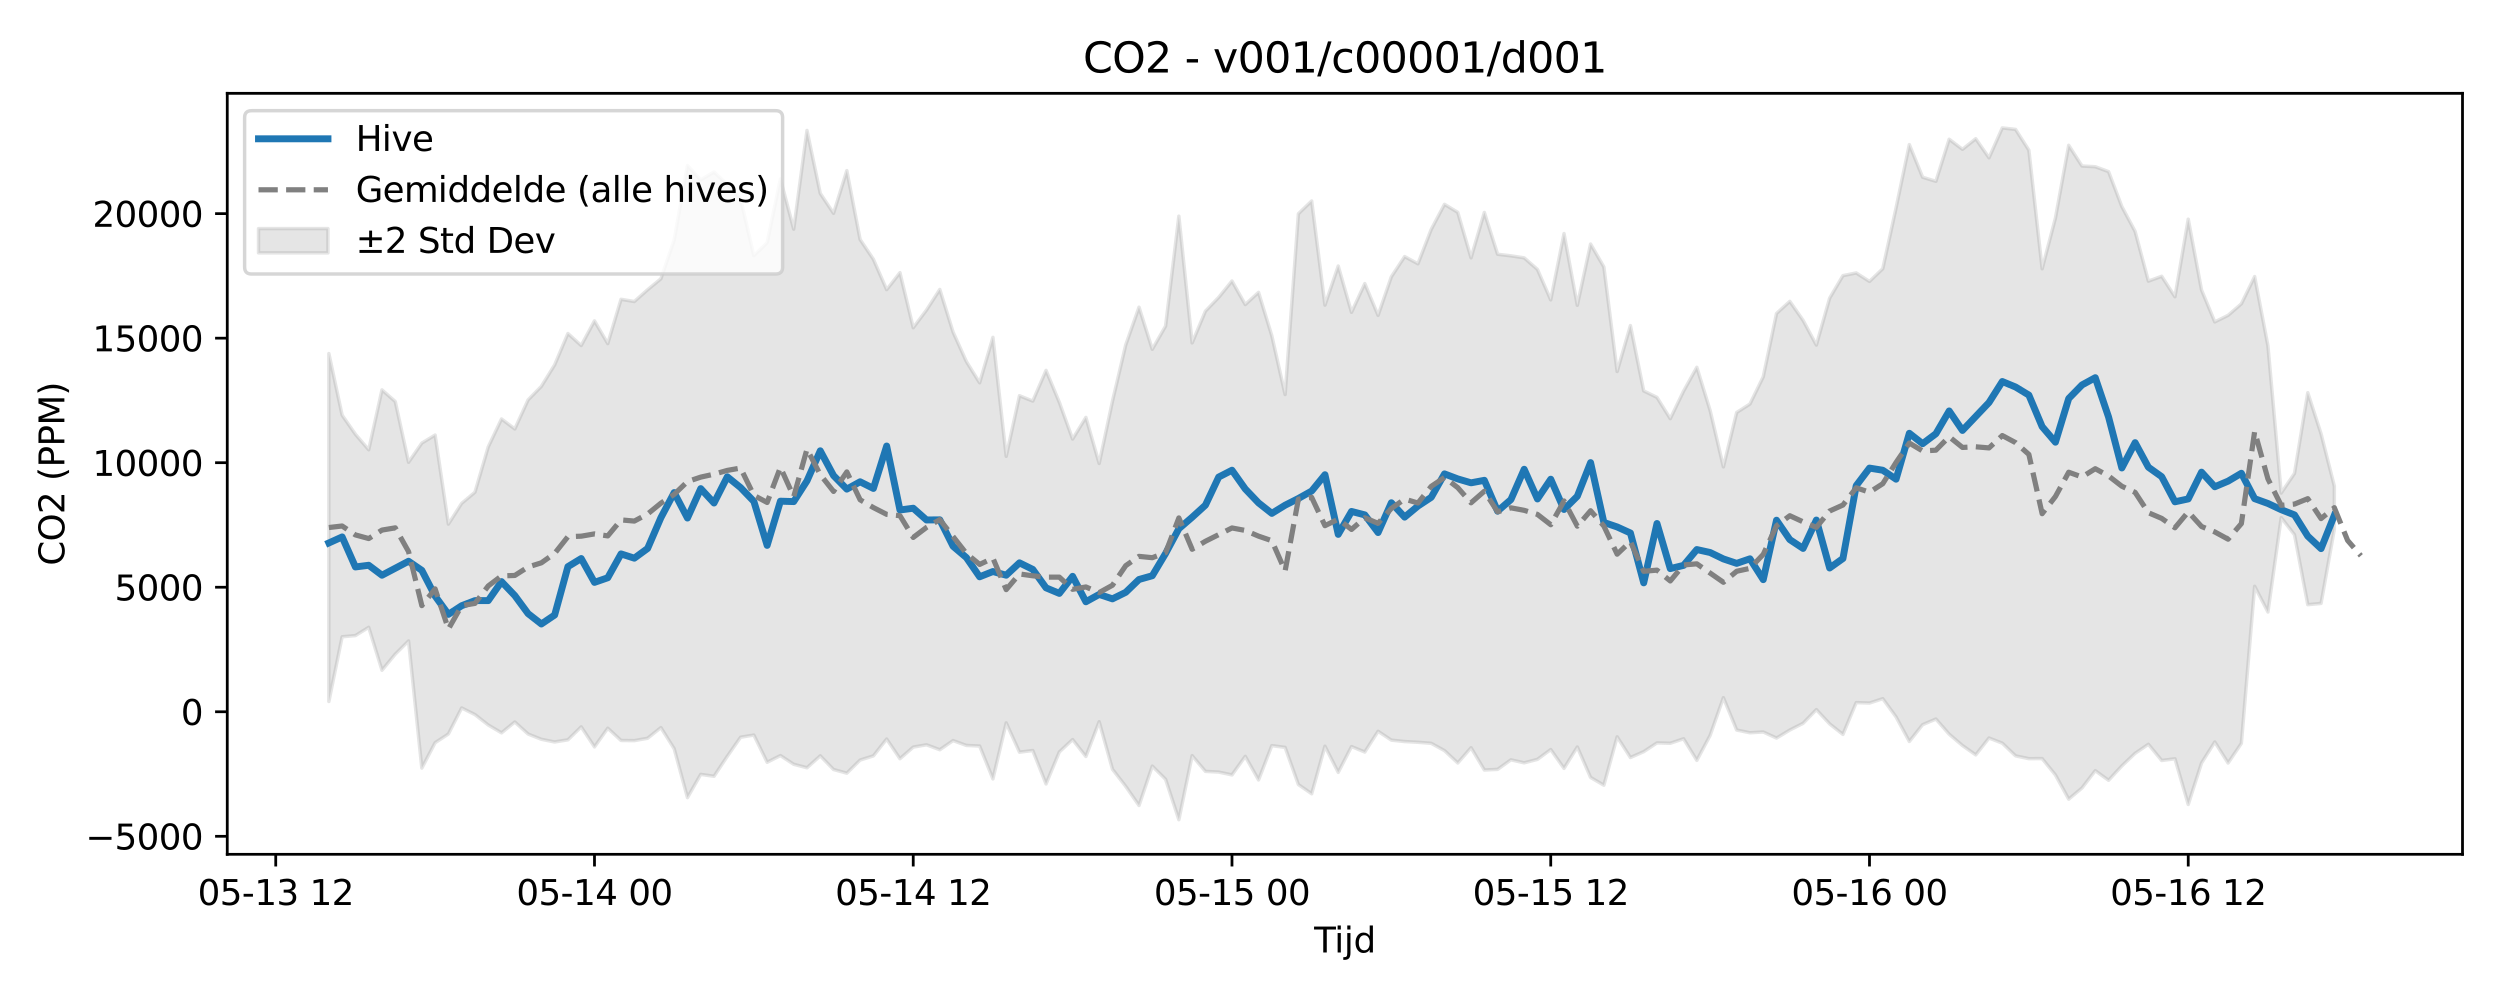 <?xml version="1.0" encoding="utf-8" standalone="no"?>
<!DOCTYPE svg PUBLIC "-//W3C//DTD SVG 1.1//EN"
  "http://www.w3.org/Graphics/SVG/1.1/DTD/svg11.dtd">
<svg xmlns:xlink="http://www.w3.org/1999/xlink" width="720pt" height="288pt" viewBox="0 0 720 288" xmlns="http://www.w3.org/2000/svg" version="1.1">
 <defs>
  <style type="text/css">*{stroke-linejoin: round; stroke-linecap: butt}</style>
 </defs>
 <g id="figure_1">
  <g id="patch_1">
   <path d="M 0 288 
L 720 288 
L 720 0 
L 0 0 
z
" style="fill: #ffffff"/>
  </g>
  <g id="axes_1">
   <g id="patch_2">
    <path d="M 65.45 246.04 
L 709.2 246.04 
L 709.2 26.88 
L 65.45 26.88 
z
" style="fill: #ffffff"/>
   </g>
   <g id="FillBetweenPolyCollection_1">
    <defs>
     <path id="m3ea74352dc" d="M 94.711 -186.179 
L 94.711 -85.962 
L 98.536 -104.603 
L 102.361 -104.954 
L 106.186 -107.334 
L 110.011 -94.964 
L 113.836 -99.602 
L 117.661 -103.414 
L 121.486 -66.781 
L 125.311 -74.093 
L 129.136 -76.608 
L 132.962 -84.115 
L 136.787 -82.2 
L 140.612 -79.205 
L 144.437 -76.936 
L 148.262 -80.07 
L 152.087 -76.602 
L 155.912 -75.081 
L 159.737 -74.31 
L 163.562 -74.932 
L 167.387 -78.669 
L 171.212 -72.883 
L 175.037 -78.271 
L 178.862 -74.74 
L 182.687 -74.696 
L 186.512 -75.38 
L 190.337 -78.455 
L 194.162 -72.366 
L 197.987 -58.282 
L 201.812 -64.98 
L 205.637 -64.428 
L 209.462 -70.179 
L 213.287 -75.676 
L 217.112 -76.299 
L 220.937 -68.459 
L 224.762 -70.396 
L 228.587 -67.886 
L 232.412 -66.885 
L 236.237 -70.323 
L 240.062 -66.376 
L 243.887 -65.325 
L 247.712 -69.101 
L 251.537 -70.3 
L 255.362 -75.153 
L 259.187 -69.49 
L 263.012 -72.833 
L 266.837 -73.496 
L 270.662 -72.071 
L 274.487 -74.712 
L 278.312 -73.316 
L 282.137 -73.139 
L 285.962 -63.67 
L 289.787 -79.808 
L 293.612 -71.37 
L 297.437 -71.847 
L 301.262 -62.222 
L 305.087 -71.43 
L 308.912 -75.004 
L 312.737 -70.126 
L 316.562 -80.148 
L 320.387 -66.465 
L 324.212 -61.518 
L 328.037 -56.016 
L 331.862 -67.358 
L 335.687 -63.566 
L 339.512 -51.922 
L 343.337 -70.375 
L 347.162 -65.839 
L 350.987 -65.643 
L 354.812 -64.826 
L 358.637 -70.174 
L 362.462 -63.376 
L 366.287 -73.263 
L 370.112 -72.746 
L 373.937 -62.05 
L 377.762 -59.396 
L 381.587 -73.09 
L 385.412 -65.553 
L 389.238 -72.99 
L 393.063 -71.408 
L 396.888 -77.386 
L 400.713 -74.839 
L 404.538 -74.431 
L 408.363 -74.228 
L 412.188 -73.925 
L 416.013 -71.822 
L 419.838 -68.265 
L 423.663 -72.653 
L 427.488 -66.238 
L 431.313 -66.418 
L 435.138 -69.169 
L 438.963 -68.306 
L 442.788 -69.302 
L 446.613 -72.132 
L 450.438 -66.703 
L 454.263 -72.861 
L 458.088 -64.097 
L 461.913 -61.862 
L 465.738 -75.792 
L 469.563 -69.828 
L 473.388 -71.517 
L 477.213 -74.045 
L 481.038 -73.94 
L 484.863 -75.235 
L 488.688 -69.012 
L 492.513 -76.202 
L 496.338 -87.072 
L 500.163 -77.752 
L 503.988 -76.963 
L 507.813 -77.187 
L 511.638 -75.434 
L 515.463 -77.743 
L 519.288 -79.683 
L 523.113 -83.624 
L 526.938 -79.524 
L 530.763 -76.484 
L 534.588 -85.646 
L 538.413 -85.521 
L 542.238 -86.777 
L 546.063 -81.529 
L 549.888 -74.449 
L 553.713 -79.289 
L 557.538 -80.915 
L 561.363 -76.555 
L 565.188 -73.286 
L 569.013 -70.595 
L 572.838 -75.454 
L 576.663 -73.965 
L 580.488 -70.311 
L 584.313 -69.505 
L 588.138 -69.524 
L 591.963 -64.808 
L 595.788 -57.842 
L 599.613 -61.063 
L 603.438 -66.044 
L 607.263 -63.276 
L 611.088 -67.404 
L 614.913 -71.04 
L 618.738 -73.646 
L 622.563 -68.979 
L 626.388 -69.474 
L 630.213 -56.308 
L 634.038 -68.233 
L 637.863 -74.312 
L 641.688 -68.246 
L 645.514 -73.902 
L 649.339 -119.141 
L 653.164 -111.751 
L 656.989 -138.92 
L 660.814 -133.99 
L 664.639 -113.856 
L 668.464 -114.206 
L 672.289 -135.563 
L 672.289 -148.006 
L 672.289 -148.006 
L 668.464 -163.074 
L 664.639 -174.911 
L 660.814 -151.661 
L 656.989 -146.007 
L 653.164 -188.399 
L 649.339 -208.34 
L 645.514 -200.502 
L 641.688 -197.186 
L 637.863 -195.291 
L 634.038 -204.503 
L 630.213 -224.881 
L 626.388 -202.535 
L 622.563 -208.434 
L 618.738 -207.035 
L 614.913 -221.353 
L 611.088 -228.522 
L 607.263 -238.578 
L 603.438 -239.986 
L 599.613 -240.192 
L 595.788 -246.159 
L 591.963 -225.201 
L 588.138 -210.596 
L 584.313 -244.747 
L 580.488 -250.734 
L 576.663 -251.158 
L 572.838 -242.551 
L 569.013 -248.047 
L 565.188 -244.994 
L 561.363 -247.901 
L 557.538 -235.784 
L 553.713 -236.961 
L 549.888 -246.359 
L 546.063 -228.104 
L 542.238 -210.613 
L 538.413 -206.952 
L 534.588 -209.394 
L 530.763 -208.617 
L 526.938 -202.129 
L 523.113 -188.618 
L 519.288 -195.745 
L 515.463 -201.209 
L 511.638 -197.718 
L 507.813 -179.487 
L 503.988 -171.655 
L 500.163 -169.2 
L 496.338 -153.536 
L 492.513 -169.801 
L 488.688 -182.22 
L 484.863 -175.342 
L 481.038 -167.423 
L 477.213 -173.556 
L 473.388 -175.422 
L 469.563 -194.235 
L 465.738 -181.004 
L 461.913 -211.136 
L 458.088 -217.717 
L 454.263 -200.076 
L 450.438 -220.736 
L 446.613 -201.631 
L 442.788 -210.402 
L 438.963 -213.745 
L 435.138 -214.321 
L 431.313 -214.778 
L 427.488 -226.817 
L 423.663 -213.743 
L 419.838 -226.844 
L 416.013 -229.158 
L 412.188 -221.926 
L 408.363 -212.033 
L 404.538 -214.105 
L 400.713 -208.302 
L 396.888 -197.178 
L 393.063 -206.328 
L 389.238 -198.048 
L 385.412 -211.383 
L 381.587 -200.125 
L 377.762 -230.116 
L 373.937 -226.444 
L 370.112 -174.367 
L 366.287 -191.289 
L 362.462 -203.805 
L 358.637 -200.29 
L 354.812 -207.072 
L 350.987 -202.358 
L 347.162 -198.39 
L 343.337 -189.245 
L 339.512 -225.744 
L 335.687 -194.085 
L 331.862 -187.406 
L 328.037 -199.525 
L 324.212 -188.665 
L 320.387 -172.435 
L 316.562 -154.523 
L 312.737 -167.793 
L 308.912 -161.553 
L 305.087 -172.149 
L 301.262 -181.331 
L 297.437 -172.491 
L 293.612 -174.036 
L 289.787 -156.578 
L 285.962 -190.845 
L 282.137 -177.748 
L 278.312 -183.89 
L 274.487 -192.369 
L 270.662 -204.636 
L 266.837 -198.715 
L 263.012 -193.614 
L 259.187 -209.475 
L 255.362 -204.58 
L 251.537 -213.331 
L 247.712 -219.032 
L 243.887 -238.853 
L 240.062 -226.566 
L 236.237 -232.303 
L 232.412 -250.433 
L 228.587 -222.001 
L 224.762 -236.45 
L 220.937 -218.122 
L 217.112 -214.371 
L 213.287 -230.733 
L 209.462 -234.868 
L 205.637 -238.453 
L 201.812 -236.205 
L 197.987 -240.324 
L 194.162 -218.889 
L 190.337 -207.709 
L 186.512 -204.557 
L 182.687 -201.164 
L 178.862 -201.804 
L 175.037 -189.048 
L 171.212 -195.589 
L 167.387 -188.488 
L 163.562 -191.953 
L 159.737 -182.917 
L 155.912 -176.728 
L 152.087 -172.826 
L 148.262 -164.465 
L 144.437 -167.34 
L 140.612 -159.29 
L 136.787 -146.241 
L 132.962 -143.046 
L 129.136 -137.051 
L 125.311 -162.708 
L 121.486 -160.389 
L 117.661 -154.866 
L 113.836 -172.359 
L 110.011 -175.712 
L 106.186 -158.463 
L 102.361 -162.935 
L 98.536 -168.425 
L 94.711 -186.179 
z
" style="stroke: #808080; stroke-opacity: 0.2"/>
    </defs>
    <g clip-path="url(#p87c5f55b08)">
     <use xlink:href="#m3ea74352dc" x="0" y="288" style="fill: #808080; fill-opacity: 0.2; stroke: #808080; stroke-opacity: 0.2"/>
    </g>
   </g>
   <g id="matplotlib.axis_1">
    <g id="xtick_1">
     <g id="line2d_1">
      <defs>
       <path id="mcc1785ea5c" d="M 0 0 
L 0 3.5 
" style="stroke: #000000; stroke-width: 0.8"/>
      </defs>
      <g>
       <use xlink:href="#mcc1785ea5c" x="79.411" y="246.04" style="stroke: #000000; stroke-width: 0.8"/>
      </g>
     </g>
     <g id="text_1">
      <!-- 05-13 12 -->
      <g transform="translate(56.931 260.638) scale(0.1 -0.1)">
       <defs>
        <path id="DejaVuSans-30" d="M 2034 4250 
Q 1547 4250 1301 3770 
Q 1056 3291 1056 2328 
Q 1056 1369 1301 889 
Q 1547 409 2034 409 
Q 2525 409 2770 889 
Q 3016 1369 3016 2328 
Q 3016 3291 2770 3770 
Q 2525 4250 2034 4250 
z
M 2034 4750 
Q 2819 4750 3233 4129 
Q 3647 3509 3647 2328 
Q 3647 1150 3233 529 
Q 2819 -91 2034 -91 
Q 1250 -91 836 529 
Q 422 1150 422 2328 
Q 422 3509 836 4129 
Q 1250 4750 2034 4750 
z
" transform="scale(0.016)"/>
        <path id="DejaVuSans-35" d="M 691 4666 
L 3169 4666 
L 3169 4134 
L 1269 4134 
L 1269 2991 
Q 1406 3038 1543 3061 
Q 1681 3084 1819 3084 
Q 2600 3084 3056 2656 
Q 3513 2228 3513 1497 
Q 3513 744 3044 326 
Q 2575 -91 1722 -91 
Q 1428 -91 1123 -41 
Q 819 9 494 109 
L 494 744 
Q 775 591 1075 516 
Q 1375 441 1709 441 
Q 2250 441 2565 725 
Q 2881 1009 2881 1497 
Q 2881 1984 2565 2268 
Q 2250 2553 1709 2553 
Q 1456 2553 1204 2497 
Q 953 2441 691 2322 
L 691 4666 
z
" transform="scale(0.016)"/>
        <path id="DejaVuSans-2d" d="M 313 2009 
L 1997 2009 
L 1997 1497 
L 313 1497 
L 313 2009 
z
" transform="scale(0.016)"/>
        <path id="DejaVuSans-31" d="M 794 531 
L 1825 531 
L 1825 4091 
L 703 3866 
L 703 4441 
L 1819 4666 
L 2450 4666 
L 2450 531 
L 3481 531 
L 3481 0 
L 794 0 
L 794 531 
z
" transform="scale(0.016)"/>
        <path id="DejaVuSans-33" d="M 2597 2516 
Q 3050 2419 3304 2112 
Q 3559 1806 3559 1356 
Q 3559 666 3084 287 
Q 2609 -91 1734 -91 
Q 1441 -91 1130 -33 
Q 819 25 488 141 
L 488 750 
Q 750 597 1062 519 
Q 1375 441 1716 441 
Q 2309 441 2620 675 
Q 2931 909 2931 1356 
Q 2931 1769 2642 2001 
Q 2353 2234 1838 2234 
L 1294 2234 
L 1294 2753 
L 1863 2753 
Q 2328 2753 2575 2939 
Q 2822 3125 2822 3475 
Q 2822 3834 2567 4026 
Q 2313 4219 1838 4219 
Q 1578 4219 1281 4162 
Q 984 4106 628 3988 
L 628 4550 
Q 988 4650 1302 4700 
Q 1616 4750 1894 4750 
Q 2613 4750 3031 4423 
Q 3450 4097 3450 3541 
Q 3450 3153 3228 2886 
Q 3006 2619 2597 2516 
z
" transform="scale(0.016)"/>
        <path id="DejaVuSans-20" transform="scale(0.016)"/>
        <path id="DejaVuSans-32" d="M 1228 531 
L 3431 531 
L 3431 0 
L 469 0 
L 469 531 
Q 828 903 1448 1529 
Q 2069 2156 2228 2338 
Q 2531 2678 2651 2914 
Q 2772 3150 2772 3378 
Q 2772 3750 2511 3984 
Q 2250 4219 1831 4219 
Q 1534 4219 1204 4116 
Q 875 4013 500 3803 
L 500 4441 
Q 881 4594 1212 4672 
Q 1544 4750 1819 4750 
Q 2544 4750 2975 4387 
Q 3406 4025 3406 3419 
Q 3406 3131 3298 2873 
Q 3191 2616 2906 2266 
Q 2828 2175 2409 1742 
Q 1991 1309 1228 531 
z
" transform="scale(0.016)"/>
       </defs>
       <use xlink:href="#DejaVuSans-30"/>
       <use xlink:href="#DejaVuSans-35" transform="translate(63.623 0)"/>
       <use xlink:href="#DejaVuSans-2d" transform="translate(127.246 0)"/>
       <use xlink:href="#DejaVuSans-31" transform="translate(163.33 0)"/>
       <use xlink:href="#DejaVuSans-33" transform="translate(226.953 0)"/>
       <use xlink:href="#DejaVuSans-20" transform="translate(290.576 0)"/>
       <use xlink:href="#DejaVuSans-31" transform="translate(322.363 0)"/>
       <use xlink:href="#DejaVuSans-32" transform="translate(385.986 0)"/>
      </g>
     </g>
    </g>
    <g id="xtick_2">
     <g id="line2d_2">
      <g>
       <use xlink:href="#mcc1785ea5c" x="171.212" y="246.04" style="stroke: #000000; stroke-width: 0.8"/>
      </g>
     </g>
     <g id="text_2">
      <!-- 05-14 00 -->
      <g transform="translate(148.731 260.638) scale(0.1 -0.1)">
       <defs>
        <path id="DejaVuSans-34" d="M 2419 4116 
L 825 1625 
L 2419 1625 
L 2419 4116 
z
M 2253 4666 
L 3047 4666 
L 3047 1625 
L 3713 1625 
L 3713 1100 
L 3047 1100 
L 3047 0 
L 2419 0 
L 2419 1100 
L 313 1100 
L 313 1709 
L 2253 4666 
z
" transform="scale(0.016)"/>
       </defs>
       <use xlink:href="#DejaVuSans-30"/>
       <use xlink:href="#DejaVuSans-35" transform="translate(63.623 0)"/>
       <use xlink:href="#DejaVuSans-2d" transform="translate(127.246 0)"/>
       <use xlink:href="#DejaVuSans-31" transform="translate(163.33 0)"/>
       <use xlink:href="#DejaVuSans-34" transform="translate(226.953 0)"/>
       <use xlink:href="#DejaVuSans-20" transform="translate(290.576 0)"/>
       <use xlink:href="#DejaVuSans-30" transform="translate(322.363 0)"/>
       <use xlink:href="#DejaVuSans-30" transform="translate(385.986 0)"/>
      </g>
     </g>
    </g>
    <g id="xtick_3">
     <g id="line2d_3">
      <g>
       <use xlink:href="#mcc1785ea5c" x="263.012" y="246.04" style="stroke: #000000; stroke-width: 0.8"/>
      </g>
     </g>
     <g id="text_3">
      <!-- 05-14 12 -->
      <g transform="translate(240.532 260.638) scale(0.1 -0.1)">
       <use xlink:href="#DejaVuSans-30"/>
       <use xlink:href="#DejaVuSans-35" transform="translate(63.623 0)"/>
       <use xlink:href="#DejaVuSans-2d" transform="translate(127.246 0)"/>
       <use xlink:href="#DejaVuSans-31" transform="translate(163.33 0)"/>
       <use xlink:href="#DejaVuSans-34" transform="translate(226.953 0)"/>
       <use xlink:href="#DejaVuSans-20" transform="translate(290.576 0)"/>
       <use xlink:href="#DejaVuSans-31" transform="translate(322.363 0)"/>
       <use xlink:href="#DejaVuSans-32" transform="translate(385.986 0)"/>
      </g>
     </g>
    </g>
    <g id="xtick_4">
     <g id="line2d_4">
      <g>
       <use xlink:href="#mcc1785ea5c" x="354.812" y="246.04" style="stroke: #000000; stroke-width: 0.8"/>
      </g>
     </g>
     <g id="text_4">
      <!-- 05-15 00 -->
      <g transform="translate(332.332 260.638) scale(0.1 -0.1)">
       <use xlink:href="#DejaVuSans-30"/>
       <use xlink:href="#DejaVuSans-35" transform="translate(63.623 0)"/>
       <use xlink:href="#DejaVuSans-2d" transform="translate(127.246 0)"/>
       <use xlink:href="#DejaVuSans-31" transform="translate(163.33 0)"/>
       <use xlink:href="#DejaVuSans-35" transform="translate(226.953 0)"/>
       <use xlink:href="#DejaVuSans-20" transform="translate(290.576 0)"/>
       <use xlink:href="#DejaVuSans-30" transform="translate(322.363 0)"/>
       <use xlink:href="#DejaVuSans-30" transform="translate(385.986 0)"/>
      </g>
     </g>
    </g>
    <g id="xtick_5">
     <g id="line2d_5">
      <g>
       <use xlink:href="#mcc1785ea5c" x="446.613" y="246.04" style="stroke: #000000; stroke-width: 0.8"/>
      </g>
     </g>
     <g id="text_5">
      <!-- 05-15 12 -->
      <g transform="translate(424.132 260.638) scale(0.1 -0.1)">
       <use xlink:href="#DejaVuSans-30"/>
       <use xlink:href="#DejaVuSans-35" transform="translate(63.623 0)"/>
       <use xlink:href="#DejaVuSans-2d" transform="translate(127.246 0)"/>
       <use xlink:href="#DejaVuSans-31" transform="translate(163.33 0)"/>
       <use xlink:href="#DejaVuSans-35" transform="translate(226.953 0)"/>
       <use xlink:href="#DejaVuSans-20" transform="translate(290.576 0)"/>
       <use xlink:href="#DejaVuSans-31" transform="translate(322.363 0)"/>
       <use xlink:href="#DejaVuSans-32" transform="translate(385.986 0)"/>
      </g>
     </g>
    </g>
    <g id="xtick_6">
     <g id="line2d_6">
      <g>
       <use xlink:href="#mcc1785ea5c" x="538.413" y="246.04" style="stroke: #000000; stroke-width: 0.8"/>
      </g>
     </g>
     <g id="text_6">
      <!-- 05-16 00 -->
      <g transform="translate(515.933 260.638) scale(0.1 -0.1)">
       <defs>
        <path id="DejaVuSans-36" d="M 2113 2584 
Q 1688 2584 1439 2293 
Q 1191 2003 1191 1497 
Q 1191 994 1439 701 
Q 1688 409 2113 409 
Q 2538 409 2786 701 
Q 3034 994 3034 1497 
Q 3034 2003 2786 2293 
Q 2538 2584 2113 2584 
z
M 3366 4563 
L 3366 3988 
Q 3128 4100 2886 4159 
Q 2644 4219 2406 4219 
Q 1781 4219 1451 3797 
Q 1122 3375 1075 2522 
Q 1259 2794 1537 2939 
Q 1816 3084 2150 3084 
Q 2853 3084 3261 2657 
Q 3669 2231 3669 1497 
Q 3669 778 3244 343 
Q 2819 -91 2113 -91 
Q 1303 -91 875 529 
Q 447 1150 447 2328 
Q 447 3434 972 4092 
Q 1497 4750 2381 4750 
Q 2619 4750 2861 4703 
Q 3103 4656 3366 4563 
z
" transform="scale(0.016)"/>
       </defs>
       <use xlink:href="#DejaVuSans-30"/>
       <use xlink:href="#DejaVuSans-35" transform="translate(63.623 0)"/>
       <use xlink:href="#DejaVuSans-2d" transform="translate(127.246 0)"/>
       <use xlink:href="#DejaVuSans-31" transform="translate(163.33 0)"/>
       <use xlink:href="#DejaVuSans-36" transform="translate(226.953 0)"/>
       <use xlink:href="#DejaVuSans-20" transform="translate(290.576 0)"/>
       <use xlink:href="#DejaVuSans-30" transform="translate(322.363 0)"/>
       <use xlink:href="#DejaVuSans-30" transform="translate(385.986 0)"/>
      </g>
     </g>
    </g>
    <g id="xtick_7">
     <g id="line2d_7">
      <g>
       <use xlink:href="#mcc1785ea5c" x="630.213" y="246.04" style="stroke: #000000; stroke-width: 0.8"/>
      </g>
     </g>
     <g id="text_7">
      <!-- 05-16 12 -->
      <g transform="translate(607.733 260.638) scale(0.1 -0.1)">
       <use xlink:href="#DejaVuSans-30"/>
       <use xlink:href="#DejaVuSans-35" transform="translate(63.623 0)"/>
       <use xlink:href="#DejaVuSans-2d" transform="translate(127.246 0)"/>
       <use xlink:href="#DejaVuSans-31" transform="translate(163.33 0)"/>
       <use xlink:href="#DejaVuSans-36" transform="translate(226.953 0)"/>
       <use xlink:href="#DejaVuSans-20" transform="translate(290.576 0)"/>
       <use xlink:href="#DejaVuSans-31" transform="translate(322.363 0)"/>
       <use xlink:href="#DejaVuSans-32" transform="translate(385.986 0)"/>
      </g>
     </g>
    </g>
    <g id="text_8">
     <!-- Tijd -->
     <g transform="translate(378.475 274.317) scale(0.1 -0.1)">
      <defs>
       <path id="DejaVuSans-54" d="M -19 4666 
L 3928 4666 
L 3928 4134 
L 2272 4134 
L 2272 0 
L 1638 0 
L 1638 4134 
L -19 4134 
L -19 4666 
z
" transform="scale(0.016)"/>
       <path id="DejaVuSans-69" d="M 603 3500 
L 1178 3500 
L 1178 0 
L 603 0 
L 603 3500 
z
M 603 4863 
L 1178 4863 
L 1178 4134 
L 603 4134 
L 603 4863 
z
" transform="scale(0.016)"/>
       <path id="DejaVuSans-6a" d="M 603 3500 
L 1178 3500 
L 1178 -63 
Q 1178 -731 923 -1031 
Q 669 -1331 103 -1331 
L -116 -1331 
L -116 -844 
L 38 -844 
Q 366 -844 484 -692 
Q 603 -541 603 -63 
L 603 3500 
z
M 603 4863 
L 1178 4863 
L 1178 4134 
L 603 4134 
L 603 4863 
z
" transform="scale(0.016)"/>
       <path id="DejaVuSans-64" d="M 2906 2969 
L 2906 4863 
L 3481 4863 
L 3481 0 
L 2906 0 
L 2906 525 
Q 2725 213 2448 61 
Q 2172 -91 1784 -91 
Q 1150 -91 751 415 
Q 353 922 353 1747 
Q 353 2572 751 3078 
Q 1150 3584 1784 3584 
Q 2172 3584 2448 3432 
Q 2725 3281 2906 2969 
z
M 947 1747 
Q 947 1113 1208 752 
Q 1469 391 1925 391 
Q 2381 391 2643 752 
Q 2906 1113 2906 1747 
Q 2906 2381 2643 2742 
Q 2381 3103 1925 3103 
Q 1469 3103 1208 2742 
Q 947 2381 947 1747 
z
" transform="scale(0.016)"/>
      </defs>
      <use xlink:href="#DejaVuSans-54"/>
      <use xlink:href="#DejaVuSans-69" transform="translate(57.959 0)"/>
      <use xlink:href="#DejaVuSans-6a" transform="translate(85.742 0)"/>
      <use xlink:href="#DejaVuSans-64" transform="translate(113.525 0)"/>
     </g>
    </g>
   </g>
   <g id="matplotlib.axis_2">
    <g id="ytick_1">
     <g id="line2d_8">
      <defs>
       <path id="m81781f55d2" d="M 0 0 
L -3.5 0 
" style="stroke: #000000; stroke-width: 0.8"/>
      </defs>
      <g>
       <use xlink:href="#m81781f55d2" x="65.45" y="240.855" style="stroke: #000000; stroke-width: 0.8"/>
      </g>
     </g>
     <g id="text_9">
      <!-- −5000 -->
      <g transform="translate(24.62 244.654) scale(0.1 -0.1)">
       <defs>
        <path id="DejaVuSans-2212" d="M 678 2272 
L 4684 2272 
L 4684 1741 
L 678 1741 
L 678 2272 
z
" transform="scale(0.016)"/>
       </defs>
       <use xlink:href="#DejaVuSans-2212"/>
       <use xlink:href="#DejaVuSans-35" transform="translate(83.789 0)"/>
       <use xlink:href="#DejaVuSans-30" transform="translate(147.412 0)"/>
       <use xlink:href="#DejaVuSans-30" transform="translate(211.035 0)"/>
       <use xlink:href="#DejaVuSans-30" transform="translate(274.658 0)"/>
      </g>
     </g>
    </g>
    <g id="ytick_2">
     <g id="line2d_9">
      <g>
       <use xlink:href="#m81781f55d2" x="65.45" y="204.989" style="stroke: #000000; stroke-width: 0.8"/>
      </g>
     </g>
     <g id="text_10">
      <!-- 0 -->
      <g transform="translate(52.087 208.788) scale(0.1 -0.1)">
       <use xlink:href="#DejaVuSans-30"/>
      </g>
     </g>
    </g>
    <g id="ytick_3">
     <g id="line2d_10">
      <g>
       <use xlink:href="#m81781f55d2" x="65.45" y="169.124" style="stroke: #000000; stroke-width: 0.8"/>
      </g>
     </g>
     <g id="text_11">
      <!-- 5000 -->
      <g transform="translate(33 172.923) scale(0.1 -0.1)">
       <use xlink:href="#DejaVuSans-35"/>
       <use xlink:href="#DejaVuSans-30" transform="translate(63.623 0)"/>
       <use xlink:href="#DejaVuSans-30" transform="translate(127.246 0)"/>
       <use xlink:href="#DejaVuSans-30" transform="translate(190.869 0)"/>
      </g>
     </g>
    </g>
    <g id="ytick_4">
     <g id="line2d_11">
      <g>
       <use xlink:href="#m81781f55d2" x="65.45" y="133.259" style="stroke: #000000; stroke-width: 0.8"/>
      </g>
     </g>
     <g id="text_12">
      <!-- 10000 -->
      <g transform="translate(26.637 137.058) scale(0.1 -0.1)">
       <use xlink:href="#DejaVuSans-31"/>
       <use xlink:href="#DejaVuSans-30" transform="translate(63.623 0)"/>
       <use xlink:href="#DejaVuSans-30" transform="translate(127.246 0)"/>
       <use xlink:href="#DejaVuSans-30" transform="translate(190.869 0)"/>
       <use xlink:href="#DejaVuSans-30" transform="translate(254.492 0)"/>
      </g>
     </g>
    </g>
    <g id="ytick_5">
     <g id="line2d_12">
      <g>
       <use xlink:href="#m81781f55d2" x="65.45" y="97.393" style="stroke: #000000; stroke-width: 0.8"/>
      </g>
     </g>
     <g id="text_13">
      <!-- 15000 -->
      <g transform="translate(26.637 101.192) scale(0.1 -0.1)">
       <use xlink:href="#DejaVuSans-31"/>
       <use xlink:href="#DejaVuSans-35" transform="translate(63.623 0)"/>
       <use xlink:href="#DejaVuSans-30" transform="translate(127.246 0)"/>
       <use xlink:href="#DejaVuSans-30" transform="translate(190.869 0)"/>
       <use xlink:href="#DejaVuSans-30" transform="translate(254.492 0)"/>
      </g>
     </g>
    </g>
    <g id="ytick_6">
     <g id="line2d_13">
      <g>
       <use xlink:href="#m81781f55d2" x="65.45" y="61.528" style="stroke: #000000; stroke-width: 0.8"/>
      </g>
     </g>
     <g id="text_14">
      <!-- 20000 -->
      <g transform="translate(26.637 65.327) scale(0.1 -0.1)">
       <use xlink:href="#DejaVuSans-32"/>
       <use xlink:href="#DejaVuSans-30" transform="translate(63.623 0)"/>
       <use xlink:href="#DejaVuSans-30" transform="translate(127.246 0)"/>
       <use xlink:href="#DejaVuSans-30" transform="translate(190.869 0)"/>
       <use xlink:href="#DejaVuSans-30" transform="translate(254.492 0)"/>
      </g>
     </g>
    </g>
    <g id="text_15">
     <!-- CO2 (PPM) -->
     <g transform="translate(18.541 162.903) rotate(-90) scale(0.1 -0.1)">
      <defs>
       <path id="DejaVuSans-43" d="M 4122 4306 
L 4122 3641 
Q 3803 3938 3442 4084 
Q 3081 4231 2675 4231 
Q 1875 4231 1450 3742 
Q 1025 3253 1025 2328 
Q 1025 1406 1450 917 
Q 1875 428 2675 428 
Q 3081 428 3442 575 
Q 3803 722 4122 1019 
L 4122 359 
Q 3791 134 3420 21 
Q 3050 -91 2638 -91 
Q 1578 -91 968 557 
Q 359 1206 359 2328 
Q 359 3453 968 4101 
Q 1578 4750 2638 4750 
Q 3056 4750 3426 4639 
Q 3797 4528 4122 4306 
z
" transform="scale(0.016)"/>
       <path id="DejaVuSans-4f" d="M 2522 4238 
Q 1834 4238 1429 3725 
Q 1025 3213 1025 2328 
Q 1025 1447 1429 934 
Q 1834 422 2522 422 
Q 3209 422 3611 934 
Q 4013 1447 4013 2328 
Q 4013 3213 3611 3725 
Q 3209 4238 2522 4238 
z
M 2522 4750 
Q 3503 4750 4090 4092 
Q 4678 3434 4678 2328 
Q 4678 1225 4090 567 
Q 3503 -91 2522 -91 
Q 1538 -91 948 565 
Q 359 1222 359 2328 
Q 359 3434 948 4092 
Q 1538 4750 2522 4750 
z
" transform="scale(0.016)"/>
       <path id="DejaVuSans-28" d="M 1984 4856 
Q 1566 4138 1362 3434 
Q 1159 2731 1159 2009 
Q 1159 1288 1364 580 
Q 1569 -128 1984 -844 
L 1484 -844 
Q 1016 -109 783 600 
Q 550 1309 550 2009 
Q 550 2706 781 3412 
Q 1013 4119 1484 4856 
L 1984 4856 
z
" transform="scale(0.016)"/>
       <path id="DejaVuSans-50" d="M 1259 4147 
L 1259 2394 
L 2053 2394 
Q 2494 2394 2734 2622 
Q 2975 2850 2975 3272 
Q 2975 3691 2734 3919 
Q 2494 4147 2053 4147 
L 1259 4147 
z
M 628 4666 
L 2053 4666 
Q 2838 4666 3239 4311 
Q 3641 3956 3641 3272 
Q 3641 2581 3239 2228 
Q 2838 1875 2053 1875 
L 1259 1875 
L 1259 0 
L 628 0 
L 628 4666 
z
" transform="scale(0.016)"/>
       <path id="DejaVuSans-4d" d="M 628 4666 
L 1569 4666 
L 2759 1491 
L 3956 4666 
L 4897 4666 
L 4897 0 
L 4281 0 
L 4281 4097 
L 3078 897 
L 2444 897 
L 1241 4097 
L 1241 0 
L 628 0 
L 628 4666 
z
" transform="scale(0.016)"/>
       <path id="DejaVuSans-29" d="M 513 4856 
L 1013 4856 
Q 1481 4119 1714 3412 
Q 1947 2706 1947 2009 
Q 1947 1309 1714 600 
Q 1481 -109 1013 -844 
L 513 -844 
Q 928 -128 1133 580 
Q 1338 1288 1338 2009 
Q 1338 2731 1133 3434 
Q 928 4138 513 4856 
z
" transform="scale(0.016)"/>
      </defs>
      <use xlink:href="#DejaVuSans-43"/>
      <use xlink:href="#DejaVuSans-4f" transform="translate(69.824 0)"/>
      <use xlink:href="#DejaVuSans-32" transform="translate(148.535 0)"/>
      <use xlink:href="#DejaVuSans-20" transform="translate(212.158 0)"/>
      <use xlink:href="#DejaVuSans-28" transform="translate(243.945 0)"/>
      <use xlink:href="#DejaVuSans-50" transform="translate(282.959 0)"/>
      <use xlink:href="#DejaVuSans-50" transform="translate(343.262 0)"/>
      <use xlink:href="#DejaVuSans-4d" transform="translate(403.564 0)"/>
      <use xlink:href="#DejaVuSans-29" transform="translate(489.844 0)"/>
     </g>
    </g>
   </g>
   <g id="line2d_14">
    <path d="M 94.711 156.37 
L 98.536 154.639 
L 102.361 163.283 
L 106.186 162.797 
L 110.011 165.666 
L 117.661 161.64 
L 121.486 164.263 
L 125.311 171.666 
L 129.136 176.935 
L 132.962 174.446 
L 136.787 172.981 
L 140.612 172.976 
L 144.437 167.51 
L 148.262 171.522 
L 152.087 176.715 
L 155.912 179.709 
L 159.737 177.127 
L 163.562 163.194 
L 167.387 160.863 
L 171.212 167.723 
L 175.037 166.393 
L 178.862 159.526 
L 182.687 160.755 
L 186.512 157.958 
L 190.337 149.094 
L 194.162 141.866 
L 197.987 149.192 
L 201.812 140.73 
L 205.637 144.865 
L 209.462 137.323 
L 213.287 140.427 
L 217.112 144.403 
L 220.937 157.066 
L 224.762 144.343 
L 228.587 144.456 
L 232.412 138.488 
L 236.237 129.835 
L 240.062 136.969 
L 243.887 140.864 
L 247.712 138.753 
L 251.537 140.668 
L 255.362 128.46 
L 259.187 146.88 
L 263.012 146.369 
L 266.837 149.752 
L 270.662 149.71 
L 274.487 157.324 
L 278.312 160.578 
L 282.137 166.118 
L 285.962 164.6 
L 289.787 165.659 
L 293.612 162.097 
L 297.437 163.988 
L 301.262 169.298 
L 305.087 170.896 
L 308.912 165.989 
L 312.737 173.308 
L 316.562 171.194 
L 320.387 172.467 
L 324.212 170.585 
L 328.037 166.891 
L 331.862 165.812 
L 335.687 159.402 
L 339.512 152.267 
L 343.337 148.97 
L 347.162 145.486 
L 350.987 137.393 
L 354.812 135.427 
L 358.637 140.821 
L 362.462 144.833 
L 366.287 147.851 
L 370.112 145.501 
L 373.937 143.566 
L 377.762 141.412 
L 381.587 136.723 
L 385.412 153.898 
L 389.238 147.299 
L 393.063 148.284 
L 396.888 153.369 
L 400.713 144.796 
L 404.538 148.929 
L 408.363 145.752 
L 412.188 143.231 
L 416.013 136.479 
L 419.838 137.926 
L 423.663 139.052 
L 427.488 138.332 
L 431.313 147.21 
L 435.138 143.887 
L 438.963 135.155 
L 442.788 143.695 
L 446.613 138.017 
L 450.438 146.722 
L 454.263 142.923 
L 458.088 133.237 
L 461.913 150.46 
L 465.738 151.76 
L 469.563 153.503 
L 473.388 167.854 
L 477.213 150.775 
L 481.038 163.756 
L 484.863 162.831 
L 488.688 158.273 
L 492.513 159.12 
L 496.338 160.97 
L 500.163 162.25 
L 503.988 160.939 
L 507.813 166.936 
L 511.638 149.824 
L 515.463 155.407 
L 519.288 157.943 
L 523.113 149.78 
L 526.938 163.581 
L 530.763 160.851 
L 534.588 139.87 
L 538.413 134.813 
L 542.238 135.427 
L 546.063 138.002 
L 549.888 124.79 
L 553.713 127.788 
L 557.538 124.914 
L 561.363 118.358 
L 565.188 123.965 
L 572.838 115.919 
L 576.663 109.879 
L 580.488 111.46 
L 584.313 113.786 
L 588.138 122.877 
L 591.963 127.348 
L 595.788 114.776 
L 599.613 110.867 
L 603.438 108.777 
L 607.263 120.089 
L 611.088 134.77 
L 614.913 127.491 
L 618.738 134.554 
L 622.563 137.285 
L 626.388 144.518 
L 630.213 143.688 
L 634.038 135.984 
L 637.863 140.185 
L 641.688 138.571 
L 645.514 136.302 
L 649.339 143.616 
L 653.164 144.998 
L 656.989 146.789 
L 660.814 148.298 
L 664.639 154.41 
L 668.464 157.998 
L 672.289 148.415 
L 672.289 148.415 
" clip-path="url(#p87c5f55b08)" style="fill: none; stroke: #1f77b4; stroke-width: 2; stroke-linecap: square"/>
   </g>
   <g id="line2d_15">
    <path d="M 94.711 151.929 
L 98.536 151.486 
L 102.361 154.055 
L 106.186 155.101 
L 110.011 152.662 
L 113.836 152.02 
L 117.661 158.86 
L 121.486 174.415 
L 125.311 169.599 
L 129.136 181.17 
L 132.962 174.419 
L 136.787 173.779 
L 140.612 168.752 
L 144.437 165.862 
L 148.262 165.732 
L 152.087 163.286 
L 155.912 162.095 
L 159.737 159.387 
L 163.562 154.557 
L 167.387 154.421 
L 171.212 153.764 
L 175.037 154.341 
L 178.862 149.728 
L 182.687 150.07 
L 186.512 148.031 
L 190.337 144.918 
L 194.162 142.372 
L 197.987 138.697 
L 201.812 137.408 
L 205.637 136.56 
L 209.462 135.476 
L 213.287 134.796 
L 217.112 142.665 
L 220.937 144.71 
L 224.762 134.577 
L 228.587 143.056 
L 232.412 129.341 
L 236.237 136.687 
L 240.062 141.529 
L 243.887 135.911 
L 247.712 143.934 
L 251.537 146.184 
L 255.362 148.134 
L 259.187 148.518 
L 263.012 154.777 
L 266.837 151.894 
L 270.662 149.646 
L 278.312 159.397 
L 282.137 162.557 
L 285.962 160.742 
L 289.787 169.807 
L 293.612 165.297 
L 297.437 165.831 
L 301.262 166.223 
L 305.087 166.211 
L 308.912 169.722 
L 312.737 169.04 
L 316.562 170.665 
L 320.387 168.55 
L 324.212 162.908 
L 328.037 160.23 
L 331.862 160.618 
L 335.687 159.174 
L 339.512 149.167 
L 343.337 158.19 
L 347.162 155.886 
L 354.812 152.051 
L 358.637 152.768 
L 362.462 154.41 
L 366.287 155.724 
L 370.112 164.443 
L 373.937 143.753 
L 377.762 143.244 
L 381.587 151.393 
L 385.412 149.532 
L 389.238 152.481 
L 393.063 149.132 
L 396.888 150.718 
L 400.713 146.43 
L 404.538 143.732 
L 408.363 144.87 
L 412.188 140.074 
L 416.013 137.51 
L 419.838 140.446 
L 423.663 144.802 
L 427.488 141.472 
L 431.313 147.402 
L 435.138 146.255 
L 438.963 146.974 
L 442.788 148.148 
L 446.613 151.118 
L 450.438 144.281 
L 454.263 151.532 
L 458.088 147.093 
L 461.913 151.501 
L 465.738 159.602 
L 469.563 155.969 
L 473.388 164.531 
L 477.213 164.2 
L 481.038 167.318 
L 484.863 162.712 
L 488.688 162.384 
L 496.338 167.696 
L 500.163 164.524 
L 503.988 163.691 
L 507.813 159.663 
L 511.638 151.424 
L 515.463 148.524 
L 519.288 150.286 
L 523.113 151.879 
L 526.938 147.174 
L 530.763 145.45 
L 534.588 140.48 
L 538.413 141.764 
L 542.238 139.305 
L 546.063 133.184 
L 549.888 127.596 
L 553.713 129.875 
L 557.538 129.65 
L 561.363 125.772 
L 565.188 128.86 
L 569.013 128.679 
L 572.838 128.998 
L 576.663 125.439 
L 580.488 127.477 
L 584.313 130.874 
L 588.138 147.94 
L 591.963 142.995 
L 595.788 135.999 
L 599.613 137.372 
L 603.438 134.985 
L 607.263 137.073 
L 611.088 140.037 
L 614.913 141.803 
L 618.738 147.66 
L 622.563 149.294 
L 626.388 151.995 
L 630.213 147.406 
L 634.038 151.632 
L 637.863 153.199 
L 641.688 155.284 
L 645.514 150.798 
L 649.339 124.26 
L 653.164 137.925 
L 656.989 145.536 
L 660.814 145.174 
L 664.639 143.616 
L 668.464 149.36 
L 672.289 146.215 
L 676.114 155.641 
L 679.939 160.061 
L 679.939 160.061 
" clip-path="url(#p87c5f55b08)" style="fill: none; stroke-dasharray: 5.55,2.4; stroke-dashoffset: 0; stroke: #808080; stroke-width: 1.5"/>
   </g>
   <g id="patch_3">
    <path d="M 65.45 246.04 
L 65.45 26.88 
" style="fill: none; stroke: #000000; stroke-width: 0.8; stroke-linejoin: miter; stroke-linecap: square"/>
   </g>
   <g id="patch_4">
    <path d="M 709.2 246.04 
L 709.2 26.88 
" style="fill: none; stroke: #000000; stroke-width: 0.8; stroke-linejoin: miter; stroke-linecap: square"/>
   </g>
   <g id="patch_5">
    <path d="M 65.45 246.04 
L 709.2 246.04 
" style="fill: none; stroke: #000000; stroke-width: 0.8; stroke-linejoin: miter; stroke-linecap: square"/>
   </g>
   <g id="patch_6">
    <path d="M 65.45 26.88 
L 709.2 26.88 
" style="fill: none; stroke: #000000; stroke-width: 0.8; stroke-linejoin: miter; stroke-linecap: square"/>
   </g>
   <g id="text_16">
    <!-- CO2 - v001/c00001/d001 -->
    <g transform="translate(311.922 20.88) scale(0.12 -0.12)">
     <defs>
      <path id="DejaVuSans-76" d="M 191 3500 
L 800 3500 
L 1894 563 
L 2988 3500 
L 3597 3500 
L 2284 0 
L 1503 0 
L 191 3500 
z
" transform="scale(0.016)"/>
      <path id="DejaVuSans-2f" d="M 1625 4666 
L 2156 4666 
L 531 -594 
L 0 -594 
L 1625 4666 
z
" transform="scale(0.016)"/>
      <path id="DejaVuSans-63" d="M 3122 3366 
L 3122 2828 
Q 2878 2963 2633 3030 
Q 2388 3097 2138 3097 
Q 1578 3097 1268 2742 
Q 959 2388 959 1747 
Q 959 1106 1268 751 
Q 1578 397 2138 397 
Q 2388 397 2633 464 
Q 2878 531 3122 666 
L 3122 134 
Q 2881 22 2623 -34 
Q 2366 -91 2075 -91 
Q 1284 -91 818 406 
Q 353 903 353 1747 
Q 353 2603 823 3093 
Q 1294 3584 2113 3584 
Q 2378 3584 2631 3529 
Q 2884 3475 3122 3366 
z
" transform="scale(0.016)"/>
     </defs>
     <use xlink:href="#DejaVuSans-43"/>
     <use xlink:href="#DejaVuSans-4f" transform="translate(69.824 0)"/>
     <use xlink:href="#DejaVuSans-32" transform="translate(148.535 0)"/>
     <use xlink:href="#DejaVuSans-20" transform="translate(212.158 0)"/>
     <use xlink:href="#DejaVuSans-2d" transform="translate(243.945 0)"/>
     <use xlink:href="#DejaVuSans-20" transform="translate(280.029 0)"/>
     <use xlink:href="#DejaVuSans-76" transform="translate(311.816 0)"/>
     <use xlink:href="#DejaVuSans-30" transform="translate(370.996 0)"/>
     <use xlink:href="#DejaVuSans-30" transform="translate(434.619 0)"/>
     <use xlink:href="#DejaVuSans-31" transform="translate(498.242 0)"/>
     <use xlink:href="#DejaVuSans-2f" transform="translate(561.865 0)"/>
     <use xlink:href="#DejaVuSans-63" transform="translate(595.557 0)"/>
     <use xlink:href="#DejaVuSans-30" transform="translate(650.537 0)"/>
     <use xlink:href="#DejaVuSans-30" transform="translate(714.16 0)"/>
     <use xlink:href="#DejaVuSans-30" transform="translate(777.783 0)"/>
     <use xlink:href="#DejaVuSans-30" transform="translate(841.406 0)"/>
     <use xlink:href="#DejaVuSans-31" transform="translate(905.029 0)"/>
     <use xlink:href="#DejaVuSans-2f" transform="translate(968.652 0)"/>
     <use xlink:href="#DejaVuSans-64" transform="translate(1002.344 0)"/>
     <use xlink:href="#DejaVuSans-30" transform="translate(1065.82 0)"/>
     <use xlink:href="#DejaVuSans-30" transform="translate(1129.443 0)"/>
     <use xlink:href="#DejaVuSans-31" transform="translate(1193.066 0)"/>
    </g>
   </g>
   <g id="legend_1">
    <g id="patch_7">
     <path d="M 72.45 78.914 
L 223.394 78.914 
Q 225.394 78.914 225.394 76.914 
L 225.394 33.88 
Q 225.394 31.88 223.394 31.88 
L 72.45 31.88 
Q 70.45 31.88 70.45 33.88 
L 70.45 76.914 
Q 70.45 78.914 72.45 78.914 
z
" style="fill: #ffffff; opacity: 0.8; stroke: #cccccc; stroke-linejoin: miter"/>
    </g>
    <g id="line2d_16">
     <path d="M 74.45 39.978 
L 84.45 39.978 
L 94.45 39.978 
" style="fill: none; stroke: #1f77b4; stroke-width: 2; stroke-linecap: square"/>
    </g>
    <g id="text_17">
     <!-- Hive -->
     <g transform="translate(102.45 43.478) scale(0.1 -0.1)">
      <defs>
       <path id="DejaVuSans-48" d="M 628 4666 
L 1259 4666 
L 1259 2753 
L 3553 2753 
L 3553 4666 
L 4184 4666 
L 4184 0 
L 3553 0 
L 3553 2222 
L 1259 2222 
L 1259 0 
L 628 0 
L 628 4666 
z
" transform="scale(0.016)"/>
       <path id="DejaVuSans-65" d="M 3597 1894 
L 3597 1613 
L 953 1613 
Q 991 1019 1311 708 
Q 1631 397 2203 397 
Q 2534 397 2845 478 
Q 3156 559 3463 722 
L 3463 178 
Q 3153 47 2828 -22 
Q 2503 -91 2169 -91 
Q 1331 -91 842 396 
Q 353 884 353 1716 
Q 353 2575 817 3079 
Q 1281 3584 2069 3584 
Q 2775 3584 3186 3129 
Q 3597 2675 3597 1894 
z
M 3022 2063 
Q 3016 2534 2758 2815 
Q 2500 3097 2075 3097 
Q 1594 3097 1305 2825 
Q 1016 2553 972 2059 
L 3022 2063 
z
" transform="scale(0.016)"/>
      </defs>
      <use xlink:href="#DejaVuSans-48"/>
      <use xlink:href="#DejaVuSans-69" transform="translate(75.195 0)"/>
      <use xlink:href="#DejaVuSans-76" transform="translate(102.979 0)"/>
      <use xlink:href="#DejaVuSans-65" transform="translate(162.158 0)"/>
     </g>
    </g>
    <g id="line2d_17">
     <path d="M 74.45 54.657 
L 84.45 54.657 
L 94.45 54.657 
" style="fill: none; stroke-dasharray: 5.55,2.4; stroke-dashoffset: 0; stroke: #808080; stroke-width: 1.5"/>
    </g>
    <g id="text_18">
     <!-- Gemiddelde (alle hives) -->
     <g transform="translate(102.45 58.157) scale(0.1 -0.1)">
      <defs>
       <path id="DejaVuSans-47" d="M 3809 666 
L 3809 1919 
L 2778 1919 
L 2778 2438 
L 4434 2438 
L 4434 434 
Q 4069 175 3628 42 
Q 3188 -91 2688 -91 
Q 1594 -91 976 548 
Q 359 1188 359 2328 
Q 359 3472 976 4111 
Q 1594 4750 2688 4750 
Q 3144 4750 3555 4637 
Q 3966 4525 4313 4306 
L 4313 3634 
Q 3963 3931 3569 4081 
Q 3175 4231 2741 4231 
Q 1884 4231 1454 3753 
Q 1025 3275 1025 2328 
Q 1025 1384 1454 906 
Q 1884 428 2741 428 
Q 3075 428 3337 486 
Q 3600 544 3809 666 
z
" transform="scale(0.016)"/>
       <path id="DejaVuSans-6d" d="M 3328 2828 
Q 3544 3216 3844 3400 
Q 4144 3584 4550 3584 
Q 5097 3584 5394 3201 
Q 5691 2819 5691 2113 
L 5691 0 
L 5113 0 
L 5113 2094 
Q 5113 2597 4934 2840 
Q 4756 3084 4391 3084 
Q 3944 3084 3684 2787 
Q 3425 2491 3425 1978 
L 3425 0 
L 2847 0 
L 2847 2094 
Q 2847 2600 2669 2842 
Q 2491 3084 2119 3084 
Q 1678 3084 1418 2786 
Q 1159 2488 1159 1978 
L 1159 0 
L 581 0 
L 581 3500 
L 1159 3500 
L 1159 2956 
Q 1356 3278 1631 3431 
Q 1906 3584 2284 3584 
Q 2666 3584 2933 3390 
Q 3200 3197 3328 2828 
z
" transform="scale(0.016)"/>
       <path id="DejaVuSans-6c" d="M 603 4863 
L 1178 4863 
L 1178 0 
L 603 0 
L 603 4863 
z
" transform="scale(0.016)"/>
       <path id="DejaVuSans-61" d="M 2194 1759 
Q 1497 1759 1228 1600 
Q 959 1441 959 1056 
Q 959 750 1161 570 
Q 1363 391 1709 391 
Q 2188 391 2477 730 
Q 2766 1069 2766 1631 
L 2766 1759 
L 2194 1759 
z
M 3341 1997 
L 3341 0 
L 2766 0 
L 2766 531 
Q 2569 213 2275 61 
Q 1981 -91 1556 -91 
Q 1019 -91 701 211 
Q 384 513 384 1019 
Q 384 1609 779 1909 
Q 1175 2209 1959 2209 
L 2766 2209 
L 2766 2266 
Q 2766 2663 2505 2880 
Q 2244 3097 1772 3097 
Q 1472 3097 1187 3025 
Q 903 2953 641 2809 
L 641 3341 
Q 956 3463 1253 3523 
Q 1550 3584 1831 3584 
Q 2591 3584 2966 3190 
Q 3341 2797 3341 1997 
z
" transform="scale(0.016)"/>
       <path id="DejaVuSans-68" d="M 3513 2113 
L 3513 0 
L 2938 0 
L 2938 2094 
Q 2938 2591 2744 2837 
Q 2550 3084 2163 3084 
Q 1697 3084 1428 2787 
Q 1159 2491 1159 1978 
L 1159 0 
L 581 0 
L 581 4863 
L 1159 4863 
L 1159 2956 
Q 1366 3272 1645 3428 
Q 1925 3584 2291 3584 
Q 2894 3584 3203 3211 
Q 3513 2838 3513 2113 
z
" transform="scale(0.016)"/>
       <path id="DejaVuSans-73" d="M 2834 3397 
L 2834 2853 
Q 2591 2978 2328 3040 
Q 2066 3103 1784 3103 
Q 1356 3103 1142 2972 
Q 928 2841 928 2578 
Q 928 2378 1081 2264 
Q 1234 2150 1697 2047 
L 1894 2003 
Q 2506 1872 2764 1633 
Q 3022 1394 3022 966 
Q 3022 478 2636 193 
Q 2250 -91 1575 -91 
Q 1294 -91 989 -36 
Q 684 19 347 128 
L 347 722 
Q 666 556 975 473 
Q 1284 391 1588 391 
Q 1994 391 2212 530 
Q 2431 669 2431 922 
Q 2431 1156 2273 1281 
Q 2116 1406 1581 1522 
L 1381 1569 
Q 847 1681 609 1914 
Q 372 2147 372 2553 
Q 372 3047 722 3315 
Q 1072 3584 1716 3584 
Q 2034 3584 2315 3537 
Q 2597 3491 2834 3397 
z
" transform="scale(0.016)"/>
      </defs>
      <use xlink:href="#DejaVuSans-47"/>
      <use xlink:href="#DejaVuSans-65" transform="translate(77.49 0)"/>
      <use xlink:href="#DejaVuSans-6d" transform="translate(139.014 0)"/>
      <use xlink:href="#DejaVuSans-69" transform="translate(236.426 0)"/>
      <use xlink:href="#DejaVuSans-64" transform="translate(264.209 0)"/>
      <use xlink:href="#DejaVuSans-64" transform="translate(327.686 0)"/>
      <use xlink:href="#DejaVuSans-65" transform="translate(391.162 0)"/>
      <use xlink:href="#DejaVuSans-6c" transform="translate(452.686 0)"/>
      <use xlink:href="#DejaVuSans-64" transform="translate(480.469 0)"/>
      <use xlink:href="#DejaVuSans-65" transform="translate(543.945 0)"/>
      <use xlink:href="#DejaVuSans-20" transform="translate(605.469 0)"/>
      <use xlink:href="#DejaVuSans-28" transform="translate(637.256 0)"/>
      <use xlink:href="#DejaVuSans-61" transform="translate(676.27 0)"/>
      <use xlink:href="#DejaVuSans-6c" transform="translate(737.549 0)"/>
      <use xlink:href="#DejaVuSans-6c" transform="translate(765.332 0)"/>
      <use xlink:href="#DejaVuSans-65" transform="translate(793.115 0)"/>
      <use xlink:href="#DejaVuSans-20" transform="translate(854.639 0)"/>
      <use xlink:href="#DejaVuSans-68" transform="translate(886.426 0)"/>
      <use xlink:href="#DejaVuSans-69" transform="translate(949.805 0)"/>
      <use xlink:href="#DejaVuSans-76" transform="translate(977.588 0)"/>
      <use xlink:href="#DejaVuSans-65" transform="translate(1036.768 0)"/>
      <use xlink:href="#DejaVuSans-73" transform="translate(1098.291 0)"/>
      <use xlink:href="#DejaVuSans-29" transform="translate(1150.391 0)"/>
     </g>
    </g>
    <g id="patch_8">
     <path d="M 74.45 72.835 
L 94.45 72.835 
L 94.45 65.835 
L 74.45 65.835 
z
" style="fill: #808080; fill-opacity: 0.2; stroke: #808080; stroke-opacity: 0.2; stroke-linejoin: miter"/>
    </g>
    <g id="text_19">
     <!-- ±2 Std Dev -->
     <g transform="translate(102.45 72.835) scale(0.1 -0.1)">
      <defs>
       <path id="DejaVuSans-b1" d="M 2944 4013 
L 2944 2803 
L 4684 2803 
L 4684 2272 
L 2944 2272 
L 2944 1063 
L 2419 1063 
L 2419 2272 
L 678 2272 
L 678 2803 
L 2419 2803 
L 2419 4013 
L 2944 4013 
z
M 678 531 
L 4684 531 
L 4684 0 
L 678 0 
L 678 531 
z
" transform="scale(0.016)"/>
       <path id="DejaVuSans-53" d="M 3425 4513 
L 3425 3897 
Q 3066 4069 2747 4153 
Q 2428 4238 2131 4238 
Q 1616 4238 1336 4038 
Q 1056 3838 1056 3469 
Q 1056 3159 1242 3001 
Q 1428 2844 1947 2747 
L 2328 2669 
Q 3034 2534 3370 2195 
Q 3706 1856 3706 1288 
Q 3706 609 3251 259 
Q 2797 -91 1919 -91 
Q 1588 -91 1214 -16 
Q 841 59 441 206 
L 441 856 
Q 825 641 1194 531 
Q 1563 422 1919 422 
Q 2459 422 2753 634 
Q 3047 847 3047 1241 
Q 3047 1584 2836 1778 
Q 2625 1972 2144 2069 
L 1759 2144 
Q 1053 2284 737 2584 
Q 422 2884 422 3419 
Q 422 4038 858 4394 
Q 1294 4750 2059 4750 
Q 2388 4750 2728 4690 
Q 3069 4631 3425 4513 
z
" transform="scale(0.016)"/>
       <path id="DejaVuSans-74" d="M 1172 4494 
L 1172 3500 
L 2356 3500 
L 2356 3053 
L 1172 3053 
L 1172 1153 
Q 1172 725 1289 603 
Q 1406 481 1766 481 
L 2356 481 
L 2356 0 
L 1766 0 
Q 1100 0 847 248 
Q 594 497 594 1153 
L 594 3053 
L 172 3053 
L 172 3500 
L 594 3500 
L 594 4494 
L 1172 4494 
z
" transform="scale(0.016)"/>
       <path id="DejaVuSans-44" d="M 1259 4147 
L 1259 519 
L 2022 519 
Q 2988 519 3436 956 
Q 3884 1394 3884 2338 
Q 3884 3275 3436 3711 
Q 2988 4147 2022 4147 
L 1259 4147 
z
M 628 4666 
L 1925 4666 
Q 3281 4666 3915 4102 
Q 4550 3538 4550 2338 
Q 4550 1131 3912 565 
Q 3275 0 1925 0 
L 628 0 
L 628 4666 
z
" transform="scale(0.016)"/>
      </defs>
      <use xlink:href="#DejaVuSans-b1"/>
      <use xlink:href="#DejaVuSans-32" transform="translate(83.789 0)"/>
      <use xlink:href="#DejaVuSans-20" transform="translate(147.412 0)"/>
      <use xlink:href="#DejaVuSans-53" transform="translate(179.199 0)"/>
      <use xlink:href="#DejaVuSans-74" transform="translate(242.676 0)"/>
      <use xlink:href="#DejaVuSans-64" transform="translate(281.885 0)"/>
      <use xlink:href="#DejaVuSans-20" transform="translate(345.361 0)"/>
      <use xlink:href="#DejaVuSans-44" transform="translate(377.148 0)"/>
      <use xlink:href="#DejaVuSans-65" transform="translate(454.15 0)"/>
      <use xlink:href="#DejaVuSans-76" transform="translate(515.674 0)"/>
     </g>
    </g>
   </g>
  </g>
 </g>
 <defs>
  <clipPath id="p87c5f55b08">
   <rect x="65.45" y="26.88" width="643.75" height="219.16"/>
  </clipPath>
 </defs>
</svg>
